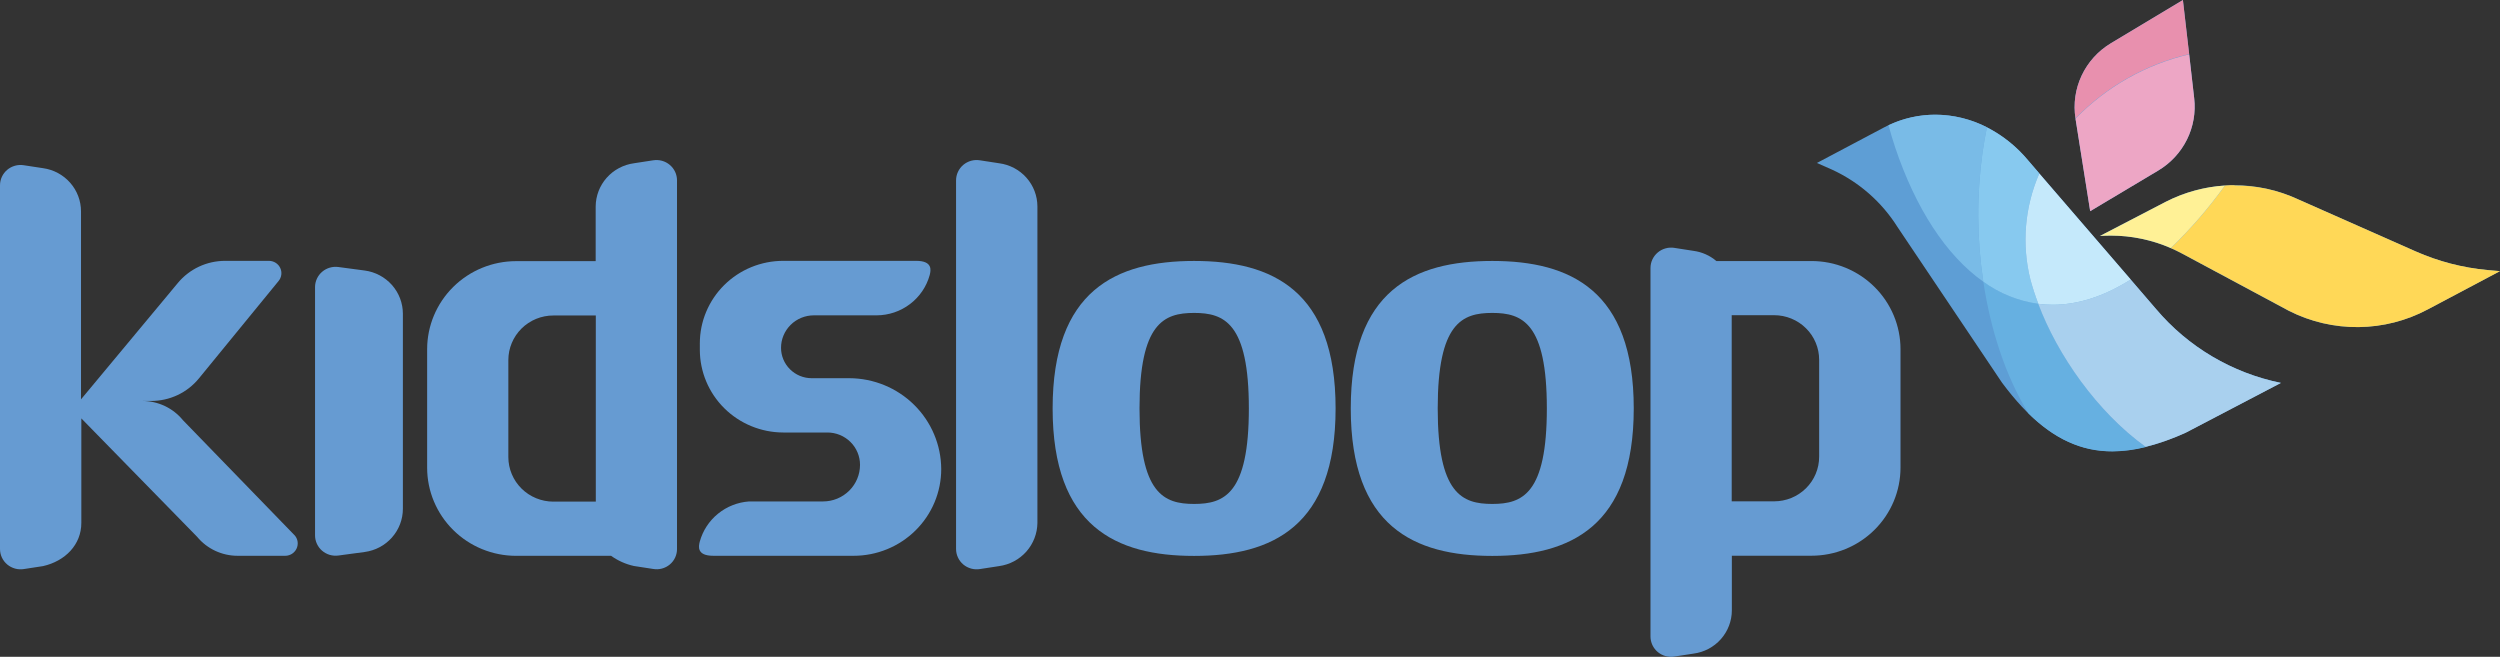 <svg width="118" height="31" viewBox="0 0 118 31" fill="none" xmlns="http://www.w3.org/2000/svg">
<rect x="0" y="0" width="118" height="31" fill="#333333" stroke="none"/>
<path d="M98.656 9.967L101.868 8.05C102.451 7.702 102.922 7.196 103.223 6.591C103.524 5.986 103.643 5.308 103.566 4.638L103.033 0L99.63 2.044C99.029 2.405 98.55 2.935 98.253 3.567C97.956 4.198 97.855 4.902 97.963 5.59L98.656 9.96" fill="#5E9ED5"/>
<path d="M102.211 9.528L99.112 11.138C100.452 11.042 101.791 11.327 102.972 11.959L108.036 14.674C109.052 15.188 110.178 15.45 111.319 15.438C112.46 15.426 113.581 15.14 114.585 14.604L117.993 12.798L117.411 12.746C116.24 12.638 115.096 12.341 114.023 11.867L108.503 9.423C107.518 8.958 106.436 8.725 105.345 8.743C104.253 8.761 103.18 9.03 102.211 9.528Z" fill="#5E9ED5"/>
<path d="M107.656 18.07C105.35 17.599 103.273 16.37 101.762 14.582L95.736 7.583C93.929 5.418 91.176 4.83 88.92 6.018L85.758 7.692L86.483 8.012C87.751 8.598 88.819 9.536 89.559 10.711L94.499 18.068C96.999 21.422 99.467 22.093 103.171 20.416L107.656 18.07Z" fill="#5E9ED5"/>
<path d="M93.613 13.296C93.952 15.546 94.65 17.735 95.745 19.517C96.972 20.718 98.241 21.306 99.695 21.306C100.229 21.302 100.76 21.233 101.276 21.101C98.975 19.439 97.114 16.747 96.21 14.341C95.274 14.209 94.385 13.85 93.622 13.296" fill="#66B0E1"/>
<path d="M105.47 8.741C105.319 8.741 105.167 8.741 105.018 8.757C104.258 9.815 103.402 10.803 102.462 11.709C102.638 11.785 102.812 11.87 102.981 11.959L108.045 14.674C109.06 15.188 110.187 15.451 111.328 15.439C112.469 15.427 113.59 15.14 114.594 14.604L118.002 12.798L117.411 12.746C116.24 12.638 115.096 12.341 114.023 11.867L108.503 9.423C107.553 8.978 106.514 8.749 105.463 8.752" fill="#FFD857"/>
<path d="M100.567 13.193C99.277 14.01 98.042 14.385 96.883 14.385C96.657 14.385 96.43 14.37 96.206 14.341C97.109 16.747 98.979 19.439 101.274 21.092C101.927 20.927 102.564 20.703 103.175 20.421L107.661 18.075C105.355 17.604 103.277 16.375 101.766 14.587L100.567 13.193Z" fill="#A9D0EE"/>
<path d="M91.346 5.414C90.581 5.414 89.827 5.584 89.137 5.91C89.236 6.275 89.343 6.63 89.458 6.975C90.411 9.803 91.843 12.049 93.613 13.296C93.306 11.271 93.294 9.213 93.577 7.185C93.636 6.785 93.704 6.393 93.783 6.006C93.029 5.621 92.194 5.417 91.346 5.414Z" fill="#79BBE7"/>
<path d="M103.033 0L99.63 2.044C99.029 2.405 98.55 2.935 98.253 3.567C97.956 4.198 97.855 4.902 97.963 5.59C99.419 4.088 101.282 3.034 103.329 2.554L103.033 0Z" fill="#E890AE"/>
<path d="M93.783 6.006C93.704 6.393 93.636 6.785 93.577 7.185C93.294 9.213 93.306 11.271 93.613 13.296C94.378 13.852 95.271 14.211 96.21 14.341C96.065 13.965 95.94 13.582 95.835 13.193C95.418 11.523 95.566 9.764 96.256 8.184L95.736 7.578C95.2 6.93 94.535 6.397 93.783 6.013" fill="#87C9EF"/>
<path d="M103.329 2.565C101.283 3.045 99.419 4.099 97.963 5.602L98.656 9.967L101.868 8.05C102.451 7.702 102.922 7.196 103.223 6.591C103.524 5.986 103.643 5.308 103.566 4.638L103.329 2.558" fill="#EDA6C5"/>
<path d="M105.018 8.757C104.042 8.819 103.089 9.082 102.22 9.528L99.121 11.138C99.291 11.125 99.46 11.12 99.63 11.12C100.605 11.12 101.569 11.32 102.462 11.709C103.402 10.803 104.258 9.815 105.018 8.757Z" fill="#FFF196"/>
<path d="M96.255 8.189C95.567 9.767 95.419 11.525 95.835 13.193C95.94 13.582 96.065 13.965 96.21 14.341C96.435 14.37 96.661 14.385 96.888 14.385C98.046 14.385 99.282 14.01 100.571 13.193L96.255 8.189Z" fill="#C5E9FB"/>
<path d="M8.634 19.832C8.403 19.549 8.11 19.32 7.778 19.163C7.446 19.006 7.083 18.924 6.714 18.925H7.132C7.565 18.926 7.993 18.83 8.384 18.646C8.775 18.461 9.119 18.192 9.391 17.858L13.151 13.261C13.221 13.175 13.265 13.073 13.278 12.964C13.292 12.855 13.274 12.745 13.226 12.646C13.179 12.547 13.105 12.463 13.011 12.404C12.918 12.345 12.81 12.313 12.699 12.312H10.628C10.201 12.312 9.778 12.405 9.391 12.586C9.005 12.767 8.663 13.031 8.392 13.359L3.824 18.849V9.978C3.824 9.481 3.642 9.001 3.313 8.627C2.984 8.252 2.529 8.007 2.033 7.938L1.129 7.8C0.99 7.777 0.848 7.784 0.712 7.821C0.576 7.858 0.45 7.924 0.342 8.014C0.235 8.104 0.148 8.217 0.089 8.344C0.03 8.47 -0 8.608 -5.4193e-06 8.748V25.91C-0 26.05 0.03 26.188 0.089 26.315C0.148 26.442 0.235 26.554 0.342 26.644C0.45 26.734 0.576 26.8 0.712 26.837C0.848 26.875 0.99 26.882 1.129 26.859L2.033 26.72C3.078 26.483 3.839 25.709 3.839 24.681V19.748L9.305 25.338C9.536 25.618 9.827 25.843 10.158 25.998C10.488 26.152 10.848 26.233 11.213 26.233H13.472C13.582 26.231 13.69 26.199 13.782 26.14C13.875 26.08 13.949 25.997 13.996 25.898C14.043 25.799 14.061 25.689 14.049 25.581C14.036 25.472 13.992 25.37 13.923 25.284L8.634 19.832Z" fill="#669BD2"/>
<path d="M17.209 12.768L15.97 12.603C15.833 12.585 15.693 12.595 15.561 12.635C15.428 12.674 15.306 12.741 15.201 12.831C15.097 12.921 15.014 13.032 14.957 13.156C14.899 13.281 14.87 13.416 14.87 13.553V25.269C14.87 25.406 14.899 25.541 14.957 25.666C15.014 25.791 15.097 25.902 15.201 25.992C15.306 26.082 15.428 26.149 15.56 26.189C15.693 26.228 15.832 26.239 15.97 26.221L17.209 26.054C17.709 25.988 18.168 25.746 18.5 25.37C18.833 24.995 19.016 24.513 19.016 24.014V14.808C19.016 14.309 18.832 13.827 18.5 13.452C18.168 13.077 17.709 12.834 17.209 12.768Z" fill="#669BD2"/>
<path d="M30.826 7.567L29.922 7.706C29.424 7.774 28.967 8.017 28.635 8.392C28.303 8.766 28.119 9.247 28.116 9.745V12.326H24.362C23.248 12.326 22.179 12.764 21.392 13.544C20.604 14.324 20.161 15.382 20.161 16.485V22.075C20.161 23.179 20.604 24.236 21.392 25.017C22.179 25.797 23.248 26.235 24.362 26.235H28.249H28.845C29.167 26.466 29.534 26.63 29.922 26.715L30.826 26.854C30.965 26.879 31.108 26.873 31.245 26.836C31.381 26.8 31.508 26.734 31.616 26.643C31.724 26.553 31.81 26.44 31.869 26.312C31.927 26.185 31.957 26.046 31.955 25.906V8.515C31.955 8.376 31.925 8.238 31.866 8.111C31.807 7.984 31.72 7.872 31.613 7.782C31.505 7.691 31.379 7.625 31.243 7.588C31.107 7.551 30.965 7.544 30.826 7.567ZM23.994 21.575V16.995C23.994 16.718 24.049 16.445 24.156 16.189C24.263 15.934 24.42 15.702 24.617 15.506C24.815 15.311 25.049 15.156 25.307 15.05C25.566 14.945 25.842 14.89 26.121 14.891H28.122V23.677H26.121C25.842 23.677 25.566 23.623 25.308 23.517C25.05 23.412 24.816 23.257 24.618 23.062C24.42 22.867 24.264 22.635 24.157 22.38C24.049 22.124 23.994 21.851 23.994 21.575Z" fill="#669BD2"/>
<path d="M79.032 30.989L79.936 30.85C80.436 30.785 80.895 30.541 81.227 30.166C81.559 29.79 81.743 29.308 81.743 28.809V26.23H85.503C86.617 26.23 87.686 25.792 88.473 25.012C89.261 24.232 89.704 23.174 89.704 22.071V16.481C89.704 15.377 89.261 14.319 88.473 13.54C87.686 12.759 86.617 12.321 85.503 12.321H81.609H81.013C80.709 12.061 80.334 11.894 79.936 11.841L79.032 11.7C78.893 11.677 78.751 11.685 78.615 11.723C78.48 11.76 78.354 11.826 78.246 11.917C78.139 12.007 78.053 12.119 77.993 12.246C77.934 12.373 77.903 12.511 77.903 12.65V30.045C77.904 30.184 77.935 30.322 77.994 30.448C78.053 30.574 78.14 30.686 78.247 30.776C78.355 30.866 78.481 30.931 78.616 30.968C78.752 31.005 78.894 31.012 79.032 30.989ZM85.864 16.982V21.559C85.864 21.835 85.809 22.109 85.702 22.365C85.595 22.62 85.439 22.852 85.241 23.048C85.043 23.243 84.809 23.398 84.551 23.504C84.293 23.609 84.016 23.663 83.737 23.663H81.736V14.877H83.737C84.016 14.877 84.293 14.931 84.551 15.037C84.809 15.142 85.043 15.297 85.241 15.493C85.439 15.688 85.595 15.92 85.702 16.176C85.809 16.431 85.864 16.705 85.864 16.982Z" fill="#669BD2"/>
<path d="M56.362 12.317C52.674 12.317 49.684 13.706 49.684 19.278C49.684 24.851 52.674 26.239 56.362 26.239C60.05 26.239 63.04 24.851 63.04 19.278C63.04 13.706 60.05 12.317 56.362 12.317ZM56.362 23.786C54.939 23.786 53.785 23.31 53.785 19.278C53.785 15.246 54.939 14.77 56.362 14.77C57.785 14.77 58.946 15.246 58.946 19.278C58.946 23.31 57.785 23.786 56.362 23.786Z" fill="#669BD2"/>
<path d="M70.435 12.317C66.746 12.317 63.756 13.706 63.756 19.278C63.756 24.851 66.746 26.239 70.435 26.239C74.123 26.239 77.113 24.851 77.113 19.278C77.113 13.706 74.123 12.317 70.435 12.317ZM70.435 23.786C69.012 23.786 67.86 23.31 67.86 19.278C67.86 15.246 69.012 14.77 70.435 14.77C71.857 14.77 73.011 15.246 73.011 19.278C73.011 23.31 71.857 23.786 70.435 23.786Z" fill="#669BD2"/>
<path d="M40.088 17.851H38.31C37.927 17.851 37.56 17.7 37.289 17.431C37.018 17.163 36.865 16.799 36.865 16.42C36.864 16.218 36.904 16.019 36.982 15.832C37.06 15.646 37.174 15.477 37.318 15.334C37.462 15.191 37.633 15.078 37.821 15.001C38.009 14.924 38.211 14.884 38.414 14.884H41.377C41.947 14.882 42.501 14.695 42.953 14.351C43.406 14.008 43.732 13.528 43.882 12.983C43.938 12.76 44.035 12.312 43.24 12.312H36.967C36.45 12.312 35.938 12.413 35.46 12.609C34.983 12.805 34.549 13.092 34.184 13.454C33.818 13.816 33.529 14.246 33.331 14.719C33.133 15.191 33.032 15.698 33.032 16.21V16.516C33.035 17.549 33.45 18.539 34.187 19.269C34.924 19.999 35.924 20.411 36.967 20.414H39.053C39.462 20.414 39.853 20.575 40.142 20.861C40.431 21.147 40.593 21.535 40.593 21.939C40.593 22.398 40.41 22.837 40.082 23.161C39.755 23.485 39.311 23.668 38.848 23.668H35.532C35.469 23.668 35.41 23.668 35.356 23.668C34.818 23.706 34.305 23.909 33.889 24.248C33.472 24.587 33.172 25.046 33.03 25.562C32.971 25.785 32.876 26.233 33.669 26.233H40.293C40.836 26.233 41.374 26.127 41.875 25.921C42.377 25.715 42.833 25.413 43.216 25.033C43.6 24.653 43.905 24.201 44.112 23.705C44.32 23.208 44.426 22.676 44.426 22.138C44.42 21.001 43.961 19.913 43.148 19.11C42.336 18.307 41.236 17.855 40.088 17.851Z" fill="#669BD2"/>
<path d="M48.966 9.745C48.965 9.246 48.782 8.764 48.449 8.389C48.117 8.014 47.658 7.771 47.159 7.706L46.255 7.567C46.117 7.544 45.974 7.551 45.838 7.588C45.702 7.625 45.576 7.691 45.468 7.782C45.361 7.872 45.275 7.984 45.216 8.111C45.156 8.238 45.126 8.376 45.126 8.515V25.91C45.126 26.05 45.156 26.188 45.216 26.315C45.275 26.442 45.361 26.554 45.468 26.644C45.576 26.735 45.702 26.8 45.838 26.837C45.974 26.875 46.117 26.882 46.255 26.859L47.159 26.72C47.657 26.651 48.113 26.407 48.445 26.033C48.776 25.658 48.961 25.178 48.966 24.681V9.745Z" fill="#669BD2"/>
</svg>
